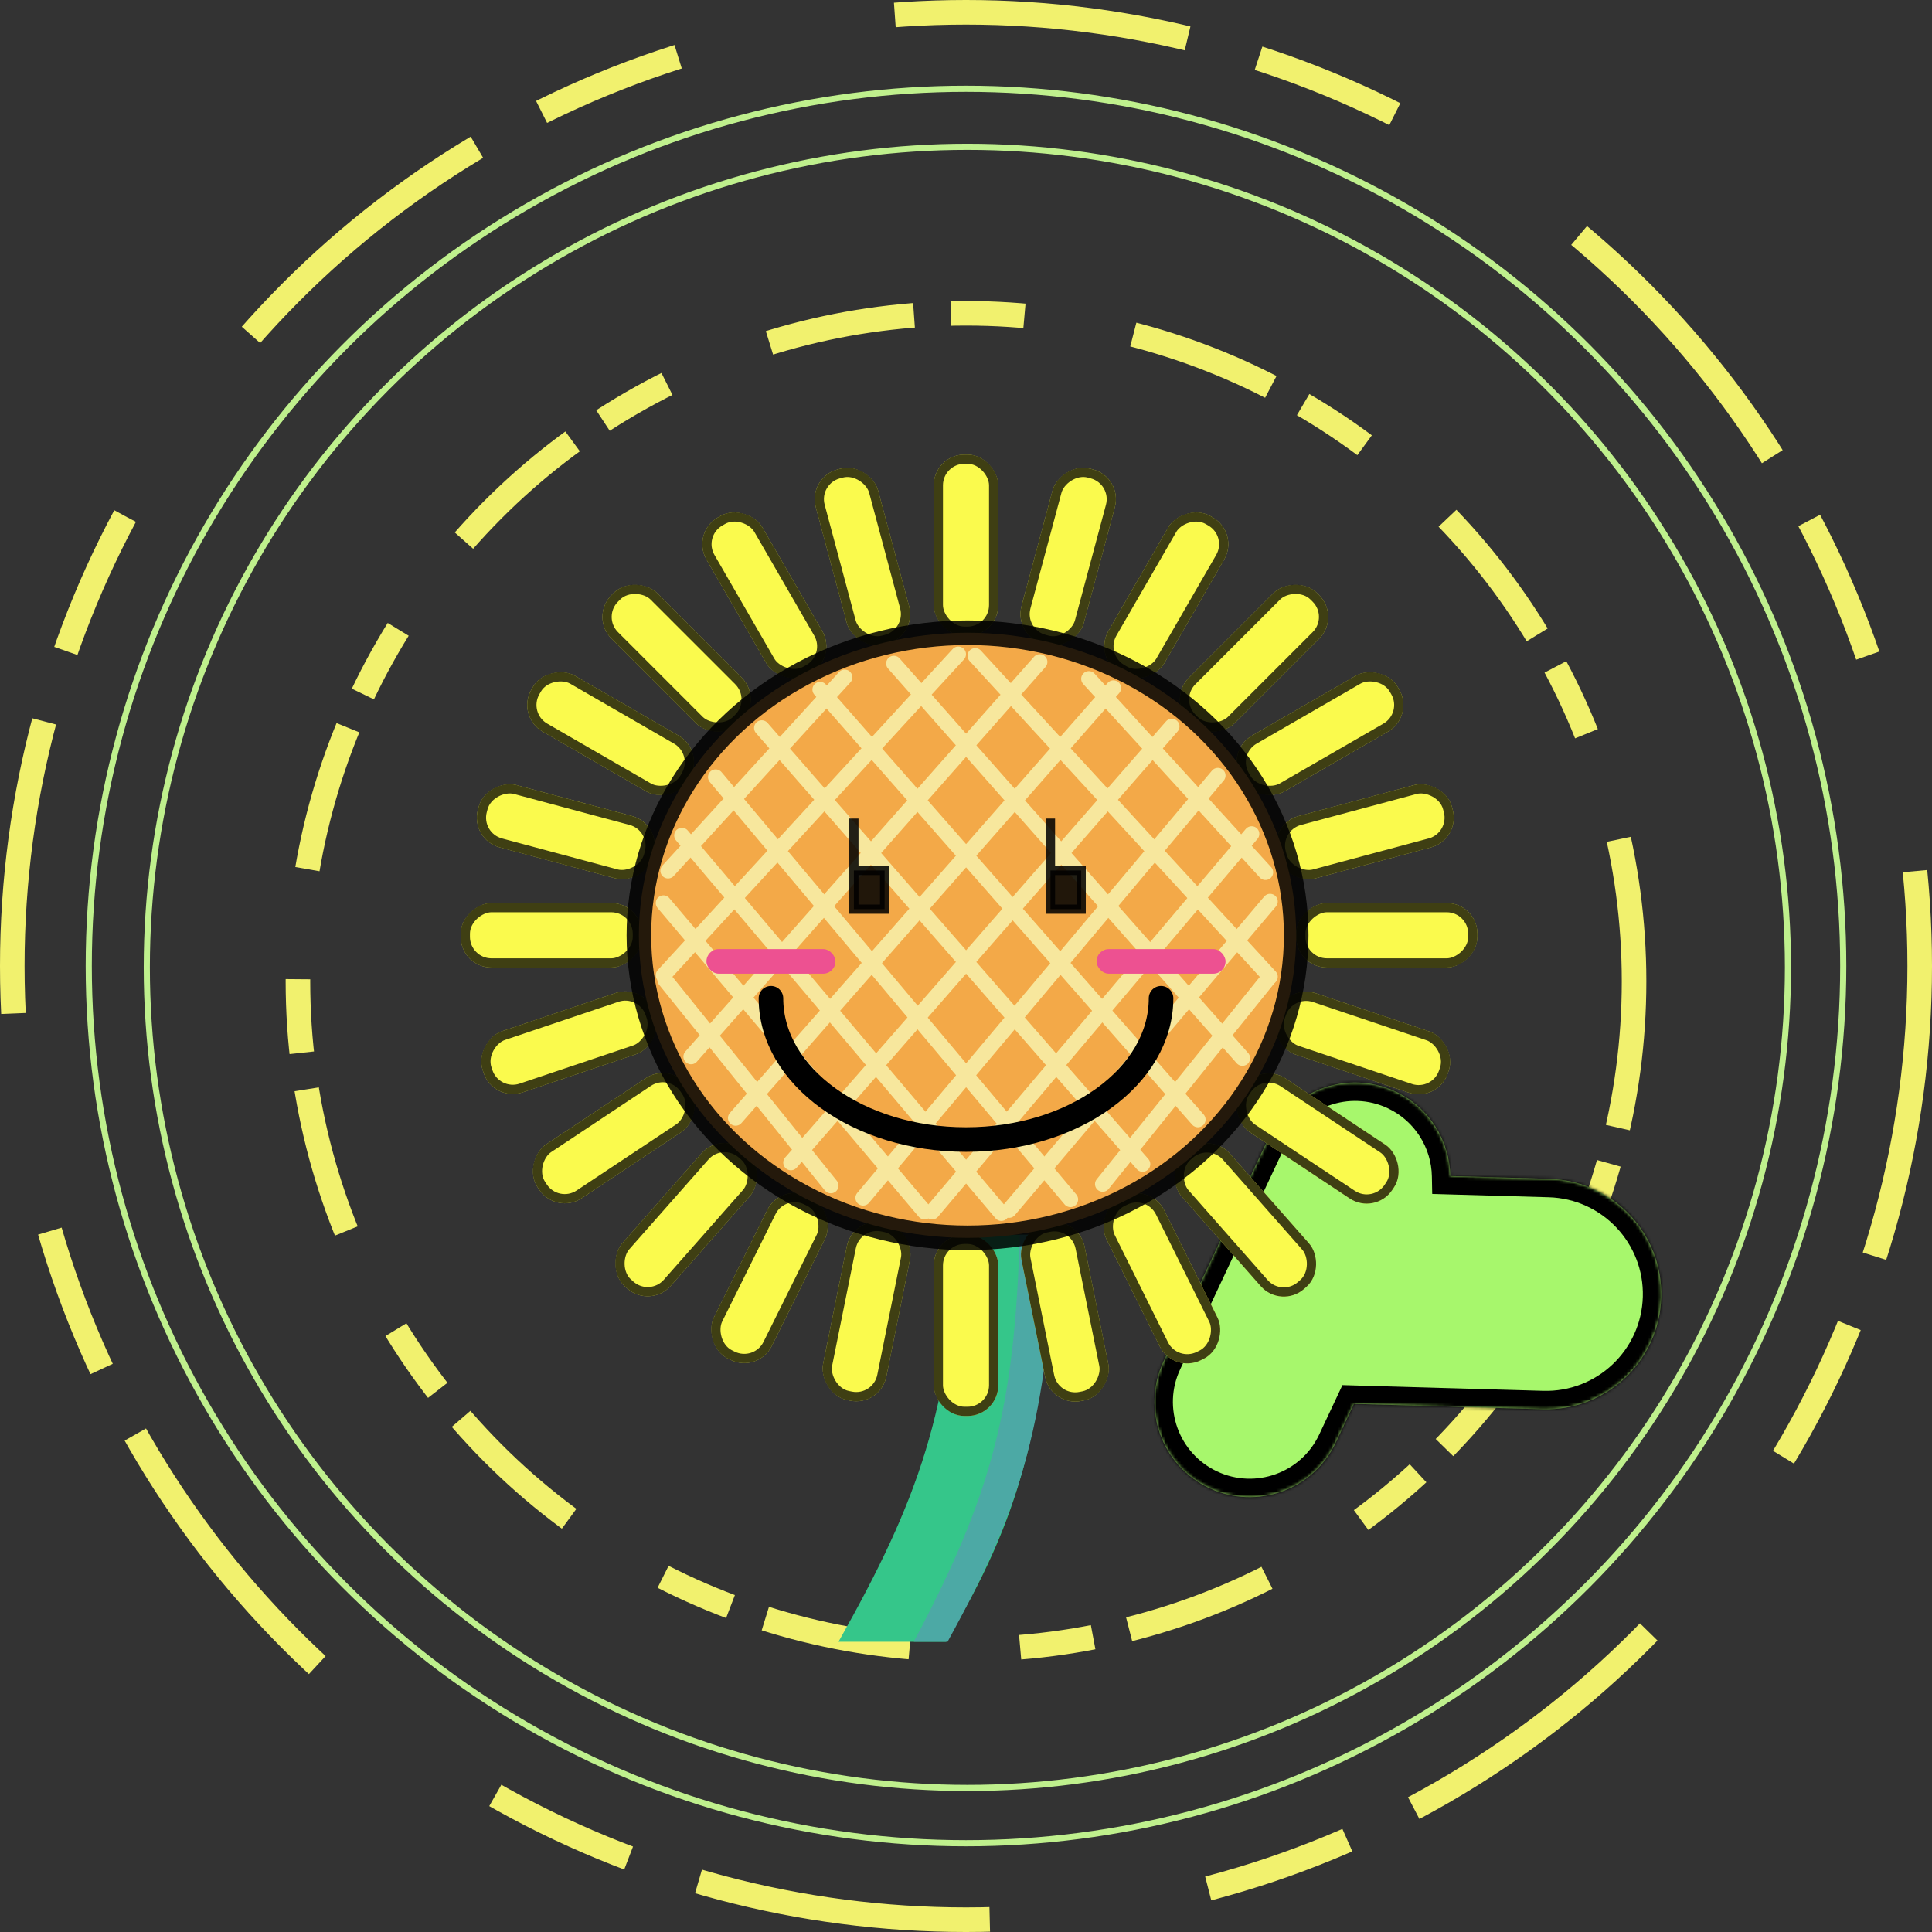 <svg width="629" height="629" viewBox="0 0 629 629" fill="none" xmlns="http://www.w3.org/2000/svg">
<rect x="0" y="0" width="629" height="629" fill="#333333" stroke="none"/>
<circle cx="314.5" cy="319.5" r="217.5" stroke="#F1F16E" stroke-width="8" stroke-dasharray="48 12 24 36"/>
<circle cx="314.95" cy="314.95" r="267.157" stroke="#BFF08D" stroke-width="2"/>
<circle cx="314.5" cy="314.5" r="285.604" stroke="#BFF08D" stroke-width="2"/>
<circle cx="314.5" cy="314.5" r="310.5" stroke="#F1F16E" stroke-width="8" stroke-dasharray="96 24 48 72"/>
<mask id="path-5-inside-1_252_3" fill="white">
<path fill-rule="evenodd" clip-rule="evenodd" d="M454.362 355.373C438.867 348.089 420.402 354.746 413.119 370.24L378.808 443.228C371.525 458.722 378.181 477.187 393.675 484.471C409.169 491.754 427.634 485.098 434.918 469.604L440.813 457.063L502.268 458.814C522.985 459.405 540.258 443.089 540.848 422.372C541.439 401.655 525.123 384.383 504.406 383.792L472.175 382.874C471.963 371.442 465.408 360.566 454.362 355.373Z"/>
</mask>
<path fill-rule="evenodd" clip-rule="evenodd" d="M454.362 355.373C438.867 348.089 420.402 354.746 413.119 370.24L378.808 443.228C371.525 458.722 378.181 477.187 393.675 484.471C409.169 491.754 427.634 485.098 434.918 469.604L440.813 457.063L502.268 458.814C522.985 459.405 540.258 443.089 540.848 422.372C541.439 401.655 525.123 384.383 504.406 383.792L472.175 382.874C471.963 371.442 465.408 360.566 454.362 355.373Z" fill="#A7F76C"/>
<path d="M413.119 370.24L418.549 372.792L413.119 370.24ZM454.362 355.373L451.809 360.803L454.362 355.373ZM378.808 443.228L373.378 440.675L378.808 443.228ZM393.675 484.471L396.228 479.041L396.228 479.041L393.675 484.471ZM434.918 469.604L429.488 467.051L434.918 469.604ZM440.813 457.063L440.984 451.066L437.055 450.954L435.383 454.511L440.813 457.063ZM502.268 458.814L502.439 452.817L502.268 458.814ZM540.848 422.372L534.851 422.201L540.848 422.372ZM504.406 383.792L504.235 389.79L504.406 383.792ZM472.175 382.874L466.176 382.986L466.283 388.708L472.005 388.871L472.175 382.874ZM418.549 372.792C424.422 360.297 439.314 354.929 451.809 360.803L456.914 349.943C438.421 341.25 416.382 349.194 407.689 367.687L418.549 372.792ZM384.238 445.78L418.549 372.792L407.689 367.687L373.378 440.675L384.238 445.78ZM396.228 479.041C383.732 473.167 378.364 458.276 384.238 445.78L373.378 440.675C364.685 459.168 372.629 481.207 391.122 489.901L396.228 479.041ZM429.488 467.051C423.614 479.547 408.723 484.915 396.228 479.041L391.122 489.901C409.616 498.594 431.655 490.65 440.348 472.157L429.488 467.051ZM435.383 454.511L429.488 467.051L440.348 472.157L446.243 459.616L435.383 454.511ZM502.439 452.817L440.984 451.066L440.642 463.061L502.097 464.812L502.439 452.817ZM534.851 422.201C534.355 439.606 519.844 453.313 502.439 452.817L502.097 464.812C526.127 465.496 546.161 446.572 546.846 422.543L534.851 422.201ZM504.235 389.79C521.64 390.286 535.347 404.797 534.851 422.201L546.846 422.543C547.53 398.514 528.606 378.479 504.577 377.795L504.235 389.79ZM472.005 388.871L504.235 389.79L504.577 377.795L472.346 376.876L472.005 388.871ZM451.809 360.803C460.71 364.987 466.005 373.751 466.176 382.986L478.174 382.762C477.921 369.134 470.107 356.145 456.914 349.943L451.809 360.803Z" fill="black" mask="url(#path-5-inside-1_252_3)"/>
<path d="M273 534.5C299.399 487.798 309.213 459.147 312.258 402.006H333.479H343.559C339.946 464.989 332.141 494.123 308.014 534.5H295.812H273Z" fill="#42F8AD"/>
<path d="M273 534.5C299.399 487.798 309.213 459.147 312.258 402.006H333.479H343.559C339.946 464.989 332.141 494.123 308.014 534.5H295.812H273Z" fill="black" fill-opacity="0.2"/>
<path d="M297.5 534.5C322.772 486.955 330.384 458.358 332 402H338H343.5C341.089 460.981 333.284 489.512 308.5 534.5H297.5Z" fill="#4CA9A5"/>
<rect x="304" y="148" width="21" height="59" rx="10" fill="#FAFA4D"/>
<rect x="305.5" y="149.5" width="18" height="56" rx="8.5" stroke="black" stroke-opacity="0.75" stroke-width="3"/>
<rect x="150" y="315" width="21" height="59" rx="10" transform="rotate(-90 150 315)" fill="#FAFA4D"/>
<rect x="151.5" y="313.5" width="18" height="56" rx="8.5" transform="rotate(-90 151.5 313.5)" stroke="black" stroke-opacity="0.75" stroke-width="3"/>
<rect x="304" y="402" width="21" height="59" rx="10" fill="#FAFA4D"/>
<rect x="305.5" y="403.5" width="18" height="56" rx="8.5" stroke="black" stroke-opacity="0.75" stroke-width="3"/>
<rect x="422" y="315" width="21" height="59" rx="10" transform="rotate(-90 422 315)" fill="#FAFA4D"/>
<rect x="423.5" y="313.5" width="18" height="56" rx="8.5" transform="rotate(-90 423.5 313.5)" stroke="black" stroke-opacity="0.75" stroke-width="3"/>
<rect width="21" height="59" rx="10" transform="matrix(0.319 -0.948 -0.948 -0.319 468.173 358.929)" fill="#FAFA4D"/>
<rect x="-0.943" y="-1.9" width="18" height="56" rx="8.5" transform="matrix(0.319 -0.948 -0.948 -0.319 465.729 355.529)" stroke="black" stroke-opacity="0.75" stroke-width="3"/>
<rect width="21" height="59" rx="10" transform="matrix(0.98 -0.198 -0.198 -0.98 342.24 458.09)" fill="#FAFA4D"/>
<rect x="1.174" y="-1.767" width="18" height="56" rx="8.5" transform="matrix(0.98 -0.198 -0.198 -0.98 341.914 454.822)" stroke="black" stroke-opacity="0.75" stroke-width="3"/>
<rect width="21" height="59" rx="10" transform="matrix(0.553 -0.833 -0.833 -0.553 447.762 395.722)" fill="#FAFA4D"/>
<rect x="-0.42" y="-2.079" width="18" height="56" rx="8.5" transform="matrix(0.553 -0.833 -0.833 -0.553 445.843 392.143)" stroke="black" stroke-opacity="0.75" stroke-width="3"/>
<rect width="21" height="59" rx="10" transform="matrix(0.75 -0.661 -0.661 -0.75 417.075 426.243)" fill="#FAFA4D"/>
<rect x="0.133" y="-2.117" width="18" height="56" rx="8.5" transform="matrix(0.75 -0.661 -0.661 -0.75 415.708 422.626)" stroke="black" stroke-opacity="0.75" stroke-width="3"/>
<rect width="21" height="59" rx="10" transform="matrix(0.896 -0.445 -0.445 -0.896 382.017 447.285)" fill="#FAFA4D"/>
<rect x="0.676" y="-2.011" width="18" height="56" rx="8.5" transform="matrix(0.896 -0.445 -0.445 -0.896 381.193 443.774)" stroke="black" stroke-opacity="0.75" stroke-width="3"/>
<rect x="263" y="155.435" width="21" height="59" rx="10" transform="rotate(-15 263 155.435)" fill="#FAFA4D"/>
<rect x="264.837" y="156.496" width="18" height="56" rx="8.5" transform="rotate(-15 264.837 156.496)" stroke="black" stroke-opacity="0.75" stroke-width="3"/>
<rect x="153" y="273.284" width="21" height="59" rx="10" transform="rotate(-75 153 273.284)" fill="#FAFA4D"/>
<rect x="154.837" y="272.224" width="18" height="56" rx="8.5" transform="rotate(-75 154.837 272.224)" stroke="black" stroke-opacity="0.75" stroke-width="3"/>
<rect x="225" y="173.5" width="21" height="59" rx="10" transform="rotate(-30 225 173.5)" fill="#FAFA4D"/>
<rect x="227.049" y="174.049" width="18" height="56" rx="8.5" transform="rotate(-30 227.049 174.049)" stroke="black" stroke-opacity="0.75" stroke-width="3"/>
<rect x="192" y="200.849" width="21" height="59" rx="10" transform="rotate(-45 192 200.849)" fill="#FAFA4D"/>
<rect x="194.121" y="200.849" width="18" height="56" rx="8.5" transform="rotate(-45 194.121 200.849)" stroke="black" stroke-opacity="0.75" stroke-width="3"/>
<rect x="168" y="233.187" width="21" height="59" rx="10" transform="rotate(-60 168 233.187)" fill="#FAFA4D"/>
<rect x="170.049" y="232.637" width="18" height="56" rx="8.5" transform="rotate(-60 170.049 232.637)" stroke="black" stroke-opacity="0.75" stroke-width="3"/>
<rect x="160.653" y="358.827" width="21" height="59" rx="10" transform="rotate(-108.593 160.653 358.827)" fill="#FAFA4D"/>
<rect x="161.596" y="356.927" width="18" height="56" rx="8.5" transform="rotate(-108.593 161.596 356.927)" stroke="black" stroke-opacity="0.75" stroke-width="3"/>
<rect x="286.585" y="457.988" width="21" height="59" rx="10" transform="rotate(-168.593 286.585 457.988)" fill="#FAFA4D"/>
<rect x="285.411" y="456.221" width="18" height="56" rx="8.5" transform="rotate(-168.593 285.411 456.221)" stroke="black" stroke-opacity="0.75" stroke-width="3"/>
<rect x="181.063" y="395.621" width="21" height="59" rx="10" transform="rotate(-123.593 181.063 395.621)" fill="#FAFA4D"/>
<rect x="181.483" y="393.541" width="18" height="56" rx="8.5" transform="rotate(-123.593 181.483 393.541)" stroke="black" stroke-opacity="0.75" stroke-width="3"/>
<rect x="211.751" y="426.141" width="21" height="59" rx="10" transform="rotate(-138.593 211.751 426.141)" fill="#FAFA4D"/>
<rect x="211.618" y="424.024" width="18" height="56" rx="8.5" transform="rotate(-138.593 211.618 424.024)" stroke="black" stroke-opacity="0.75" stroke-width="3"/>
<rect x="246.809" y="447.183" width="21" height="59" rx="10" transform="rotate(-153.593 246.809 447.183)" fill="#FAFA4D"/>
<rect x="246.132" y="445.173" width="18" height="56" rx="8.5" transform="rotate(-153.593 246.132 445.173)" stroke="black" stroke-opacity="0.75" stroke-width="3"/>
<rect width="21" height="59" rx="10" transform="matrix(-0.966 -0.259 -0.259 0.966 365.555 155.435)" fill="#FAFA4D"/>
<rect x="-1.837" y="1.061" width="18" height="56" rx="8.5" transform="matrix(-0.966 -0.259 -0.259 0.966 362.218 154.996)" stroke="black" stroke-opacity="0.75" stroke-width="3"/>
<rect width="21" height="59" rx="10" transform="matrix(-0.259 -0.966 -0.966 0.259 475.555 273.284)" fill="#FAFA4D"/>
<rect x="-1.837" y="-1.061" width="18" height="56" rx="8.5" transform="matrix(-0.259 -0.966 -0.966 0.259 472.218 270.724)" stroke="black" stroke-opacity="0.75" stroke-width="3"/>
<rect width="21" height="59" rx="10" transform="matrix(-0.866 -0.5 -0.5 0.866 403.555 173.5)" fill="#FAFA4D"/>
<rect x="-2.049" y="0.549" width="18" height="56" rx="8.5" transform="matrix(-0.866 -0.5 -0.5 0.866 400.006 172.549)" stroke="black" stroke-opacity="0.75" stroke-width="3"/>
<rect width="21" height="59" rx="10" transform="matrix(-0.707 -0.707 -0.707 0.707 436.555 200.849)" fill="#FAFA4D"/>
<rect x="-2.121" width="18" height="56" rx="8.5" transform="matrix(-0.707 -0.707 -0.707 0.707 432.933 199.349)" stroke="black" stroke-opacity="0.75" stroke-width="3"/>
<rect width="21" height="59" rx="10" transform="matrix(-0.5 -0.866 -0.866 0.5 460.555 233.187)" fill="#FAFA4D"/>
<rect x="-2.049" y="-0.549" width="18" height="56" rx="8.5" transform="matrix(-0.5 -0.866 -0.866 0.5 457.006 231.137)" stroke="black" stroke-opacity="0.75" stroke-width="3"/>
<ellipse cx="315" cy="304.5" rx="107" ry="98.5" fill="#F3A948" stroke="black" stroke-opacity="0.85" stroke-width="8"/>
<path d="M216.5 319L270.5 386M216 294L301 394.5M222 272L326 395M233 253L348.5 390.5M248 237L372 379M267 224.5L390 364.5M291 216L404.5 344.5M317.5 213.5L413.5 318M354.5 221L412 284" stroke="#F7E79D" stroke-width="5" stroke-linecap="round"/>
<path d="M413 318.5L359 385.5M413.5 293.5L328.5 394M407.5 271.5L303.5 394.5M396.5 252.5L281 390M381.5 236.5L257.5 378.5M362.5 224L239.5 364M338.5 215.5L225 344M312 213L216 317.5M275 220.5L217.5 283.5" stroke="#F7E79D" stroke-width="5" stroke-linecap="round"/>
<path d="M278 283.4V296H288V283.4H278Z" fill="black" fill-opacity="0.86"/>
<path d="M278 268V283.4M278 283.4V296H288V283.4H278Z" stroke="black" stroke-opacity="0.86" stroke-width="3" stroke-linecap="square"/>
<path d="M342 283.4V296H352V283.4H342Z" fill="black" fill-opacity="0.86"/>
<path d="M342 268V283.4M342 283.4V296H352V283.4H342Z" stroke="black" stroke-opacity="0.86" stroke-width="3" stroke-linecap="square"/>
<rect x="230" y="309" width="42" height="8" rx="4" fill="#ED5191"/>
<rect x="357" y="309" width="42" height="8" rx="4" fill="#ED5191"/>
<path d="M378 325C378 350.405 349.57 371 314.5 371C279.43 371 251 350.405 251 325" stroke="black" stroke-width="8" stroke-linecap="round"/>
</svg>

